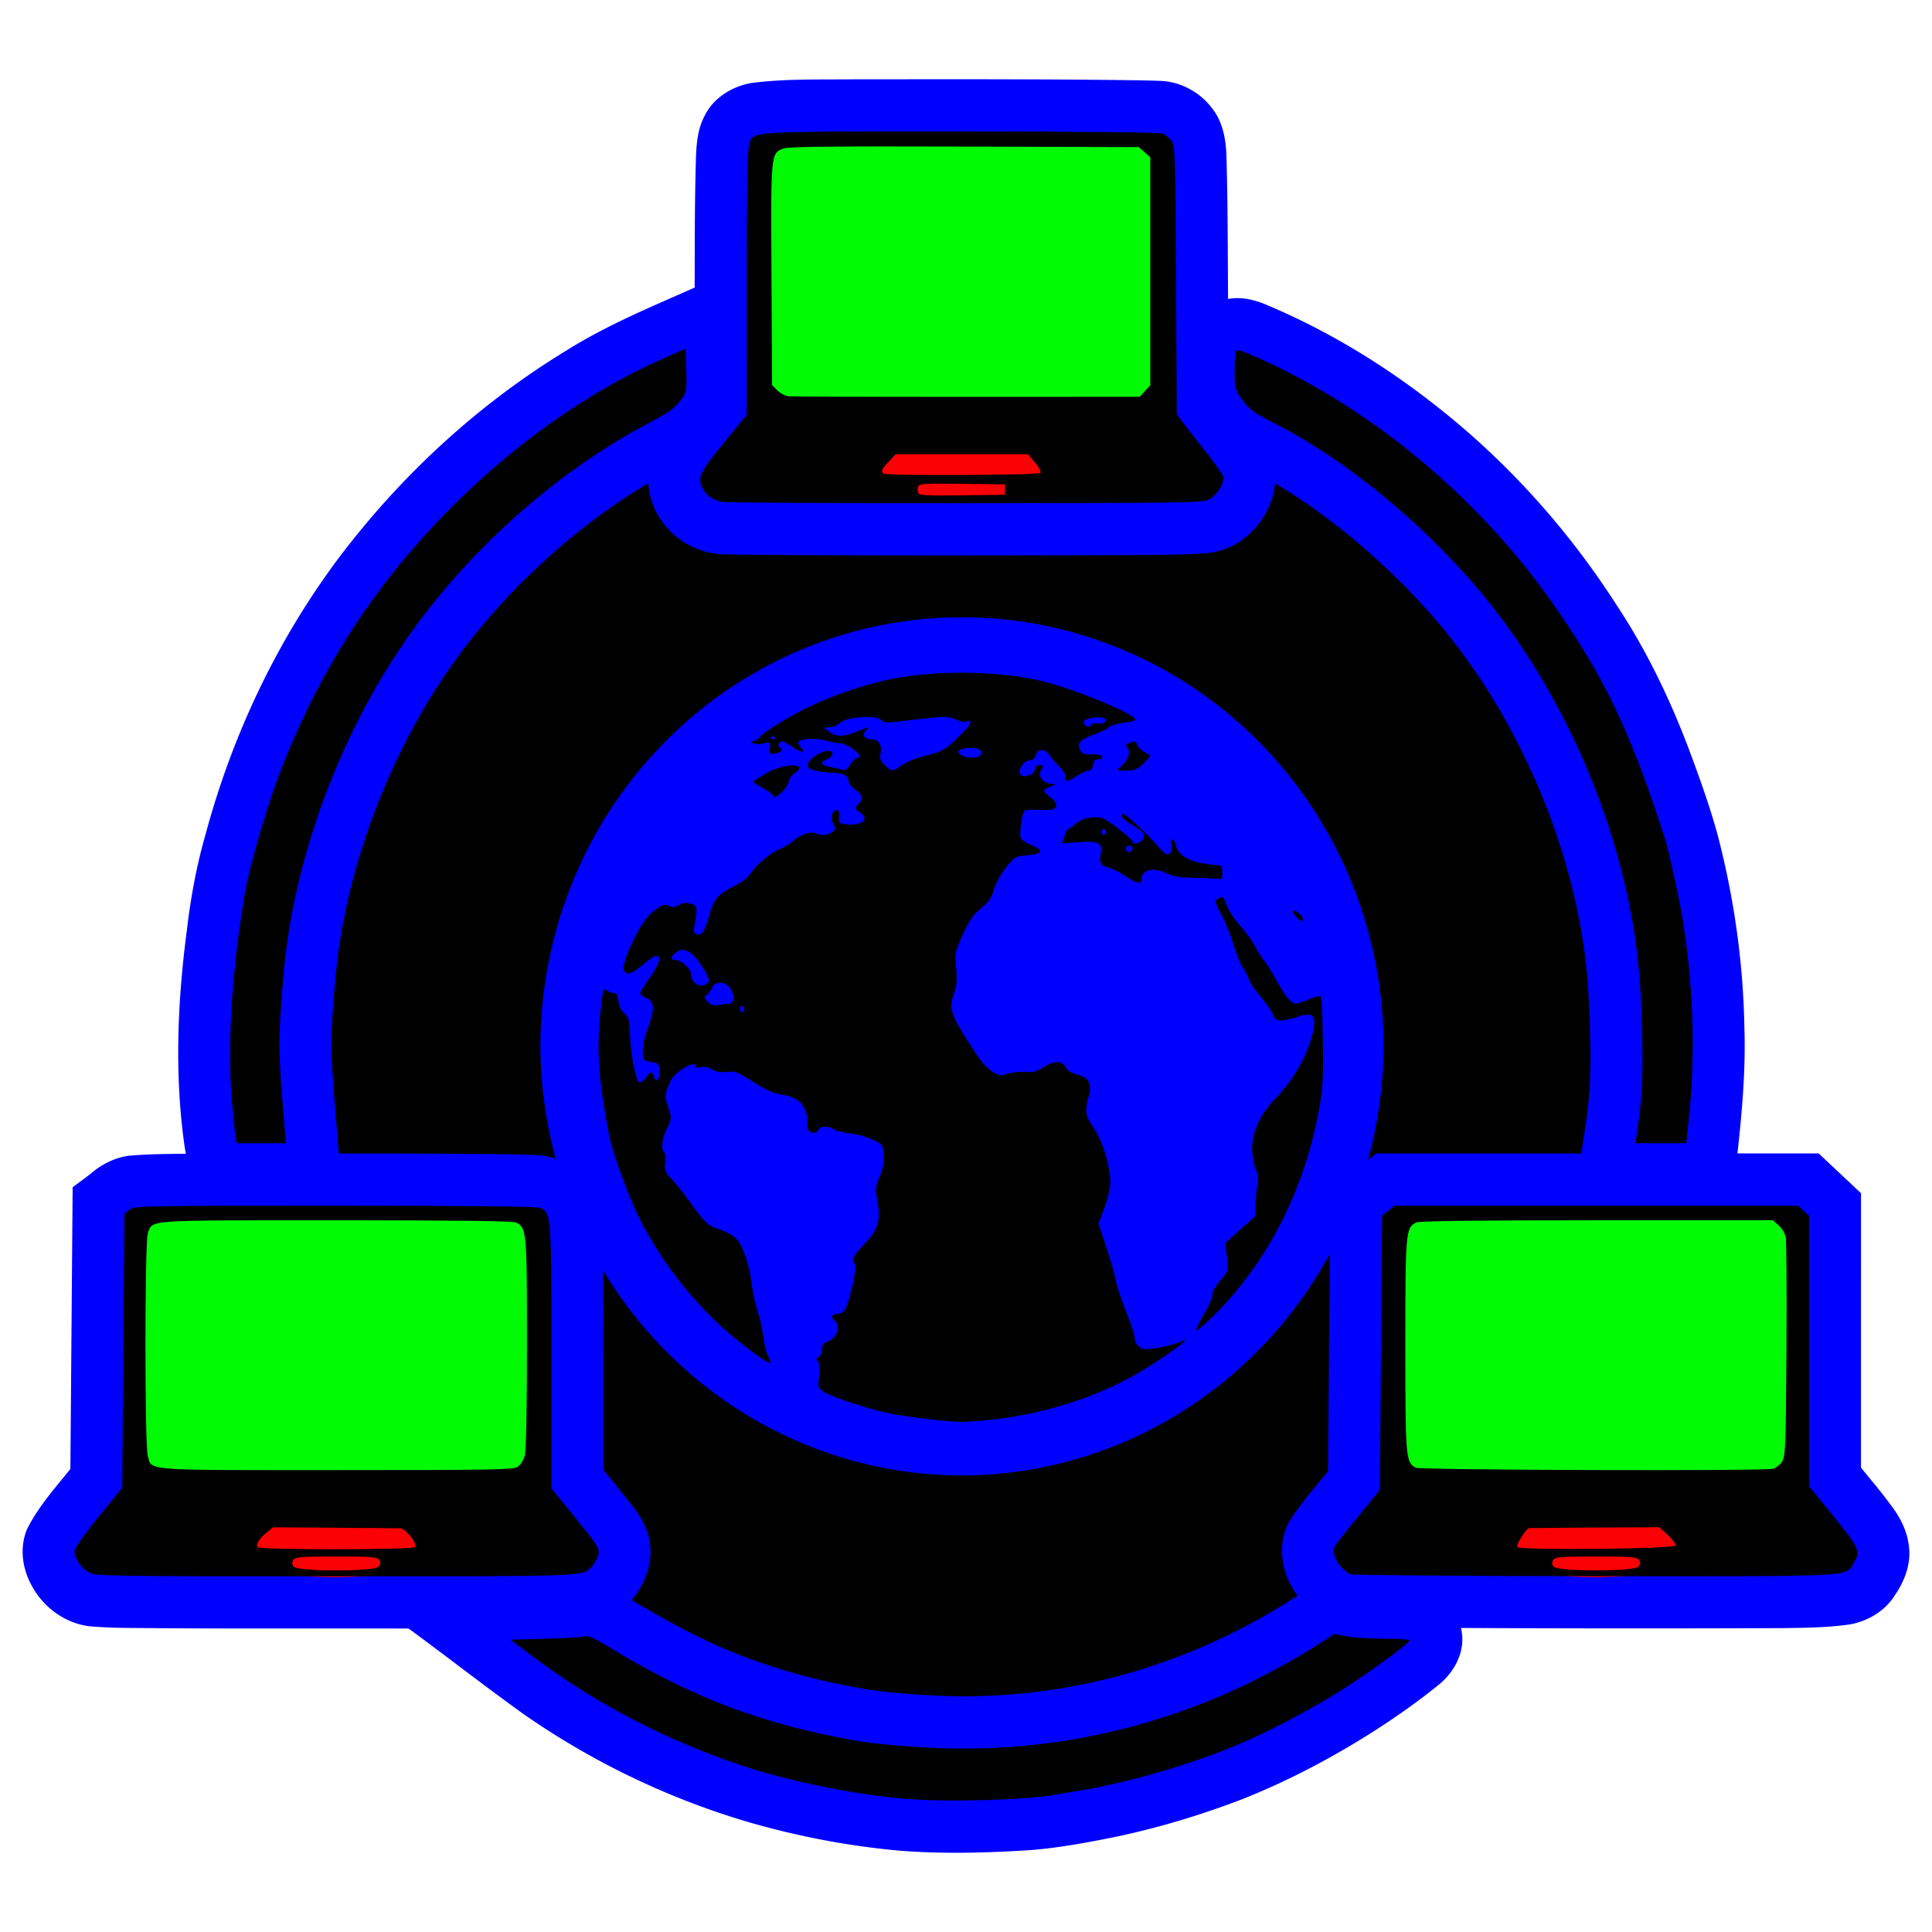 <?xml version="1.0" encoding="UTF-8" standalone="no"?>
<svg
   viewBox="0 0 512 512"
   height="512"
   width="512"
   id="svg869"
   version="1.1"
   sodipodi:docname="computer-networking.svg"
   inkscape:version="1.2.2 (b0a8486541, 2022-12-01)"
   xmlns:inkscape="http://www.inkscape.org/namespaces/inkscape"
   xmlns:sodipodi="http://sodipodi.sourceforge.net/DTD/sodipodi-0.dtd"
   xmlns="http://www.w3.org/2000/svg"
   xmlns:svg="http://www.w3.org/2000/svg"
   xmlns:rdf="http://www.w3.org/1999/02/22-rdf-syntax-ns#"
   xmlns:cc="http://creativecommons.org/ns#"
   xmlns:dc="http://purl.org/dc/elements/1.1/">
  <sodipodi:namedview
     id="namedview6"
     pagecolor="#505050"
     bordercolor="#ffffff"
     borderopacity="1"
     inkscape:showpageshadow="0"
     inkscape:pageopacity="0"
     inkscape:pagecheckerboard="1"
     inkscape:deskcolor="#505050"
     showgrid="false"
     inkscape:zoom="0.78333333"
     inkscape:cx="237.44681"
     inkscape:cy="251.48936"
     inkscape:window-width="1366"
     inkscape:window-height="705"
     inkscape:window-x="0"
     inkscape:window-y="0"
     inkscape:window-maximized="1"
     inkscape:current-layer="svg869" />
  <defs
     id="defs873" />
  <path
     id="path664"
     style="fill:#000000;fill-rule:evenodd;stroke-width:4.453;stroke-linecap:round;stroke-linejoin:bevel"
     d="m 350.078,329.938 c -1.054,0.425 -2.235,0.617 -3.059,1.464 -1.402,1.906 -2.636,3.966 -3.996,5.916 -2.237,3.343 -4.66,6.588 -7.269,9.577 -5.221,6.046 -10.912,11.707 -17.153,16.687 -2.992,2.36 -6.294,4.552 -9.489,6.446 -9.215,5.387 -19.038,9.911 -29.463,12.321 -14.167,3.32 -28.987,3.65 -43.328,1.282 -9.307,-1.556 -18.399,-4.444 -26.848,-8.678 -16.108,-7.932 -30.23,-19.909 -40.66,-34.587 -1.389,-1.861 -2.726,-3.777 -4.157,-5.596 -0.888,-0.788 -2.065,-1.039 -3.182,-1.336 -1.391,-0.179 -2.666,0.587 -3.979,0.937 -1.214,0.301 -1.996,1.309 -2.657,2.303 -1.095,1.309 -0.663,3.093 -0.748,4.657 0.01,15.895 -0.03,31.792 0.03,47.686 0.245,2.733 2.333,4.696 3.898,6.756 2.581,3.316 5.327,6.54 7.441,10.189 1.324,2.323 1.209,5.134 0.84,7.695 -0.367,2.627 -1.867,4.853 -2.977,7.199 -0.797,1.495 -0.766,3.336 -0.143,4.887 0.384,1.628 1.341,3.155 2.867,3.914 8.636,4.794 17.323,9.568 26.511,13.225 17.295,7.071 35.792,11.244 54.464,11.922 21.636,0.969 43.499,-2.168 63.856,-9.667 8.659,-3.148 17,-7.109 25.139,-11.424 3.246,-1.697 6.613,-3.286 9.435,-5.663 2.324,-2.136 3.472,-5.644 2.346,-8.68 -0.696,-2.227 -2.05,-4.244 -2.263,-6.614 -0.414,-2.546 -0.187,-5.368 1.446,-7.465 2.887,-4.568 6.515,-8.591 9.717,-12.925 1.406,-2.327 0.943,-5.131 1.011,-7.713 0,-16.619 0,-33.239 0,-49.858 -0.189,-0.826 -0.589,-1.536 -1.12,-2.185 -0.616,-1.026 -1.635,-1.724 -2.803,-1.947 -1.178,-0.295 -2.311,-0.923 -3.555,-0.727 l -0.098,0.002 z" />
  <path
     id="path662"
     style="fill:#000000;fill-rule:evenodd;stroke-width:4.453;stroke-linecap:round;stroke-linejoin:bevel"
     d="m 170.101,123.67 c -2.907,0.425 -5.211,2.429 -7.611,3.964 -6.371,4.367 -12.649,8.913 -18.424,14.061 -7.317,6.602 -14.096,13.786 -20.61,21.182 -4.6,5.296 -8.728,10.991 -12.454,16.939 -15.863,25.019 -25.609,53.955 -27.985,83.538 -0.769,9.625 -0.639,19.311 0.233,28.924 0.215,2.906 0.452,5.958 0.595,8.779 0.142,1.578 -0.005,3.166 0.164,4.74 0.245,1.965 1.88,3.297 3.23,4.555 1.186,0.835 2.672,1.184 4.109,1.046 18.427,0.187 36.856,0.251 55.279,0.675 3.564,-0.158 6.234,-3.91 5.695,-7.362 -0.527,-2.378 -1.202,-4.732 -1.579,-7.145 -0.445,-2.561 -0.709,-5.035 -0.964,-7.646 -0.339,-3.617 -0.539,-7.259 -0.605,-10.829 -0.07,-3.54 -0.013,-7.057 0.156,-10.543 0.274,-6.49 1.415,-12.918 3.167,-19.164 0.641,-2.332 1.257,-4.507 2.001,-6.818 2.151,-6.784 4.869,-13.408 8.476,-19.548 5.865,-10.175 13.396,-19.372 22.166,-27.151 0.802,-0.699 1.799,-1.565 2.695,-2.306 1.61,-1.329 3.106,-2.504 4.781,-3.743 1.905,-1.411 3.859,-2.753 5.849,-4.039 0.445,-0.272 1.173,-0.743 1.641,-1.029 1.243,-0.766 2.441,-1.471 3.755,-2.212 1.95,-1.099 3.951,-2.14 5.896,-3.078 9.975,-4.796 20.706,-8.071 31.691,-9.414 3.768,-0.442 7.564,-0.657 11.302,-0.684 4.389,-0.045 8.968,0.194 13.198,0.613 1.48,0.147 2.884,0.327 4.409,0.529 9.078,1.21 17.995,3.657 26.381,7.366 18.956,8.16 35.397,22.102 46.578,39.527 5.126,7.907 9.192,16.492 12.215,25.424 0.189,0.593 0.488,1.49 0.719,2.201 1.819,5.996 3.527,12.092 4.004,18.368 0.233,4.073 0.232,8.079 0.269,12.194 3.9e-4,3.36 -0.033,6.722 -0.151,10.02 -0.234,5.851 -0.526,11.823 -2.512,17.385 -0.939,3.501 1.855,7.292 5.38,7.683 4.503,0.737 9.084,0.498 13.626,0.573 14.013,0.016 28.025,-0.189 42.038,-0.284 1.471,-0.198 2.766,-1.023 3.805,-2.055 1.261,-1.046 2.089,-2.581 2.156,-4.234 1.059,-7.284 1.954,-14.613 2.007,-21.985 0.262,-13.891 -0.861,-27.823 -3.52,-41.461 -3.57,-17.75 -9.917,-34.919 -18.583,-50.786 -11.686,-21.344 -27.752,-40.277 -47.025,-55.059 -4.868,-3.777 -9.81,-7.52 -15.239,-10.453 -2.32,-1.16 -5.344,-1.393 -7.481,0.29 -2.129,1.553 -2.976,4.184 -3.667,6.614 -1.049,2.189 -2.878,3.859 -4.516,5.599 -1.449,1.5 -3.21,2.84 -5.332,3.113 -2.939,0.49 -5.934,0.346 -8.9,0.505 -14.716,0.334 -29.437,0.247 -44.156,0.255 -26.884,-0.043 -53.769,-0.187 -80.653,-0.274 -2.509,-1.44 -5.07,-2.917 -6.979,-5.148 -1.503,-1.683 -2.838,-3.606 -3.328,-5.851 -0.577,-2.653 -2.258,-5.291 -4.947,-6.133 -0.789,-0.243 -1.625,-0.299 -2.444,-0.23 z" />
  <path
     id="path879-3"
     style="fill:#0000ff;stroke-width:0.569"
     d="m 263.886,21.009 c -12.365,-0.021 -24.73,0.003 -37.094,0.006 -0.803,0.007 -1.606,0.014 -2.409,0.021 -8.416,0.056 -16.874,-0.13 -25.237,0.955 -5.103,0.886 -10.062,3.902 -12.397,8.674 -2.317,4.357 -2.272,9.432 -2.394,14.239 -0.275,10.433 -0.226,20.87 -0.261,31.306 -11.671,5.175 -23.545,10.066 -34.376,16.919 -23.526,14.374 -44.091,33.507 -60.61,55.621 -15.904,21.487 -27.52,46.092 -34.512,71.918 -2.42,8.371 -4.034,16.964 -5.047,25.618 -2.521,19.046 -3.352,38.461 -0.632,57.534 0.101,0.646 0.223,1.289 0.346,1.93 -5.1,0.076 -10.214,0.077 -15.294,0.555 -3.75,0.552 -7.227,2.369 -10.07,4.854 -1.55,1.169 -3.08,2.307 -4.646,3.47 -0.2,24.892 -0.401,49.783 -0.601,74.675 -4.059,5.025 -8.454,9.951 -11.411,15.775 -2.124,4.859 -1.378,10.611 1.184,15.153 3.261,6.144 9.74,10.598 16.73,10.857 5.626,0.432 11.273,0.308 16.91,0.404 21.024,0.139 42.051,0.047 63.075,0.079 1.067,0.039 2.183,-0.078 3.218,0.058 10.24,7.504 20.243,15.354 30.585,22.752 18.012,12.522 38.016,22.157 59.023,28.379 13.222,3.865 26.816,6.463 40.532,7.692 11.581,0.908 23.221,0.576 34.8,-0.17 7.694,-0.64 15.3,-2.063 22.859,-3.606 11.296,-2.425 22.4,-5.76 33.18,-9.928 12.367,-4.911 24.177,-11.185 35.382,-18.368 5.879,-3.808 11.622,-7.847 17.037,-12.301 3.324,-2.91 5.779,-7.099 5.774,-11.622 0.003,-1.021 -0.122,-2.041 -0.365,-3.032 28.534,0.148 57.07,0.16 85.604,0.039 5.84,-0.084 11.708,-0.142 17.498,-0.982 4.834,-0.889 9.46,-3.636 12.02,-7.936 2.562,-3.734 4.228,-8.326 3.572,-12.907 -0.47,-4.236 -2.599,-8.076 -5.211,-11.356 -2.353,-3.222 -4.971,-6.235 -7.465,-9.346 l 0.006,-72.722 c -3.742,-3.513 -7.484,-7.026 -11.225,-10.54 h -21.525 c 1.227,-11.067 2.21,-22.199 1.841,-33.346 -0.302,-17.331 -2.772,-34.613 -7.167,-51.368 -2.142,-7.748 -4.894,-15.307 -7.697,-22.831 -4.987,-13.087 -11.084,-25.793 -18.807,-37.481 -12.696,-19.857 -28.595,-37.661 -47.024,-52.298 -14.147,-11.275 -29.725,-20.815 -46.419,-27.764 -3.057,-1.227 -6.431,-1.996 -9.715,-1.349 -0.096,-12.86 -0.055,-25.726 -0.459,-38.581 -0.192,-4.255 -1.129,-8.679 -3.854,-12.061 -3.303,-4.357 -8.632,-7.128 -14.095,-7.174 -1.928,-0.08 -4.055,-0.124 -6.06,-0.151 -12.364,-0.174 -24.729,-0.24 -37.094,-0.261 z m -92.071,107.036 0.002,0.05 c 0.321,6.58 4.38,12.681 10.007,15.937 3.346,1.993 7.245,2.961 11.127,2.902 12.022,0.159 24.045,0.197 36.068,0.238 23.283,0.046 46.567,0.011 69.85,-0.066 6.778,-0.055 13.564,-0.022 20.33,-0.446 3.908,-0.34 7.795,-1.67 10.821,-4.235 4.342,-3.498 7.336,-8.731 7.897,-14.322 13.64,8.115 25.918,18.414 36.891,29.882 8.473,8.893 15.909,18.775 22.148,29.372 1.098,1.862 2.252,3.903 3.314,5.868 6.605,12.272 11.916,25.446 15.567,38.977 0.427,1.564 0.773,2.984 1.168,4.585 0.292,1.291 0.587,2.491 0.84,3.721 0.514,2.352 0.946,4.719 1.355,7.091 0.093,0.622 0.244,1.564 0.359,2.309 0.257,1.689 0.509,3.654 0.717,5.468 0.82,7.29 1.033,14.632 1.172,21.927 0.047,3.367 0.008,6.735 -0.135,10.1 -0.047,0.98 -0.138,2.219 -0.223,3.298 -0.433,5.021 -1.305,9.988 -2.017,14.973 h -54.364 c -0.723,0.584 -1.446,1.169 -2.169,1.753 a 111.724,113.72 0 0 0 4.116,-30.125 111.724,113.72 0 0 0 -111.723,-113.72 111.724,113.72 0 0 0 -111.725,113.72 111.724,113.72 0 0 0 4.025,29.697 c -1.875,-0.577 -3.824,-0.89 -5.783,-0.906 -6.77,-0.269 -13.548,-0.253 -20.323,-0.328 -10.441,-0.079 -20.882,-0.062 -31.323,-0.077 -0.683,-8.541 -1.512,-17.031 -1.918,-25.596 -0.254,-6.118 0.29,-12.213 0.765,-18.294 0.438,-5.308 1.087,-10.656 2.014,-15.837 2.112,-11.718 5.541,-23.249 9.982,-34.342 6.44,-15.945 15.033,-31.072 25.943,-44.36 9.759,-11.915 21.08,-22.534 33.546,-31.538 3.783,-2.722 7.679,-5.288 11.68,-7.675 z M 352.405,332.289 c -0.155,19.188 -0.31,38.376 -0.465,57.563 -3.57,4.423 -7.358,8.708 -10.397,13.531 -2.937,5.593 -2.121,12.646 1.212,17.877 0.334,0.556 0.707,1.087 1.086,1.613 -4.318,2.817 -8.828,5.48 -13.317,7.862 -8.618,4.577 -17.653,8.351 -26.938,11.327 -0.792,0.241 -1.673,0.531 -2.486,0.769 -9.422,2.838 -19.294,4.813 -29.151,5.839 -1.852,0.192 -3.815,0.363 -5.683,0.491 -5.123,0.347 -10.158,0.447 -15.313,0.303 -1.615,-0.051 -3.444,-0.126 -5.14,-0.228 -6.701,-0.402 -13.508,-0.933 -20.046,-2.238 -9.78,-1.84 -19.43,-4.451 -28.727,-8.028 -2.001,-0.774 -4.231,-1.678 -6.243,-2.562 -3.307,-1.441 -6.6,-3.026 -9.701,-4.653 -4.641,-2.434 -9.181,-5.056 -13.692,-7.725 3.499,-4.175 5.655,-9.793 4.78,-15.288 -0.48,-3.657 -2.463,-6.867 -4.652,-9.74 -2.516,-3.19 -5.079,-6.343 -7.636,-9.501 -0.027,-17.646 0.054,-35.292 -0.142,-52.937 a 111.724,113.72 0 0 0 95.178,54.456 111.724,113.72 0 0 0 97.472,-58.732 z" />
  <path
     id="path920"
     style="fill:#00ff00;fill-opacity:0.984;fill-rule:evenodd;stroke:none;stroke-width:4.513;stroke-linecap:round;stroke-linejoin:bevel;stroke-opacity:0.984"
     d="m 76.164,320.086 c -10.144,0.077 -20.296,-0.049 -30.43,0.45 -2.578,0.196 -5.463,0.198 -7.55,1.947 -2.069,1.763 -2.508,4.622 -2.65,7.186 -0.438,5.743 -0.366,11.508 -0.481,17.263 -0.124,11.483 -0.269,22.977 0.262,34.452 0.224,2.66 0.545,5.431 1.869,7.797 1.434,2.284 4.235,3.306 6.843,3.204 11.509,0.432 23.029,0.435 34.544,0.531 19.228,0.094 38.457,0.092 57.685,0.142 1.082,-0.237 1.937,-0.691 2.835,-1.325 0.891,-0.741 1.377,-1.833 2.002,-2.787 1.13,-1.93 1.033,-4.239 1.317,-6.387 0.537,-7.126 0.541,-14.279 0.598,-21.422 0.009,-10.221 -0.141,-20.451 -0.822,-30.652 -0.199,-2.292 -0.358,-4.633 -1.094,-6.826 -0.791,-1.866 -2.828,-2.951 -4.811,-2.868 -6.711,-0.476 -13.444,-0.438 -20.168,-0.568 -13.316,-0.161 -26.633,-0.142 -39.949,-0.139 z" />
  <path
     id="path1064"
     style="fill:#ff0000;fill-opacity:0.984;fill-rule:evenodd;stroke:none;stroke-width:1.596;stroke-linecap:round;stroke-linejoin:bevel;stroke-opacity:0.984"
     d="m 70.746,403.57 c -1.369,1.454 -3.045,2.681 -4.069,4.422 -0.814,1.363 -0.013,3.258 1.507,3.676 2.245,0.629 4.618,0.495 6.928,0.589 10.522,0.115 21.048,0.069 31.567,-0.19 1.147,-0.098 2.361,0.045 3.46,-0.319 0.806,-0.384 1.462,-1.081 1.536,-2.007 0.195,-2.019 -1.347,-3.631 -2.626,-4.992 -1.712,-1.651 -4.272,-1.532 -6.479,-1.669 -8.32,-0.157 -16.642,-0.047 -24.963,-0.08 -1.849,0.025 -3.718,-0.051 -5.554,0.038 -0.435,0.178 -0.871,0.355 -1.306,0.533 z" />
  <path
     id="path1135"
     style="fill:#ff0000;fill-opacity:0.984;fill-rule:evenodd;stroke:none;stroke-width:1.596;stroke-linecap:round;stroke-linejoin:bevel;stroke-opacity:0.984"
     d="m 84.049,410.705 c -2.229,0.108 -4.577,-0.093 -6.68,0.785 -1.915,0.848 -2.415,3.867 -0.615,5.096 1.643,1.096 3.731,0.971 5.618,1.17 5.301,0.356 10.627,0.262 15.916,-0.225 1.559,-0.14 3.499,-0.555 4.069,-2.234 0.581,-1.555 -0.231,-3.536 -1.898,-3.978 -2.315,-0.635 -4.755,-0.445 -7.13,-0.559 -3.093,-0.04 -6.186,-0.079 -9.279,-0.055 z" />
  <path
     id="path1060"
     style="fill:#00ff00;fill-opacity:0.984;fill-rule:evenodd;stroke:none;stroke-width:4.513;stroke-linecap:round;stroke-linejoin:bevel;stroke-opacity:0.984"
     d="m 469.588,320.041 c -8.186,0.059 -16.378,0.008 -24.566,0.025 -18.462,0.025 -36.924,-0.057 -55.386,0.107 -4.446,0.108 -8.908,0.084 -13.334,0.564 -2.157,0.264 -4.512,1.145 -5.502,3.236 -1.142,2.379 -1.035,5.1 -1.238,7.672 -0.327,7.34 -0.25,14.69 -0.293,22.036 0.007,9.093 -0.065,18.188 0.177,27.278 0.115,2.619 0.124,5.364 1.232,7.791 1.124,2.213 3.573,3.457 5.993,3.555 5.121,0.601 10.289,0.524 15.436,0.628 18.899,0.191 37.799,0.13 56.698,0.075 6.615,-0.051 13.242,-0.012 19.842,-0.522 2.368,-0.167 5.067,-0.914 6.273,-3.158 1.188,-2.223 1.112,-4.834 1.344,-7.279 0.43,-7.38 0.423,-14.777 0.533,-22.166 0.068,-9.273 0.267,-18.552 -0.037,-27.823 -0.115,-3.043 -0.353,-6.316 -2.264,-8.834 -0.591,-0.925 -1.194,-1.909 -2.247,-2.358 -0.796,-0.496 -1.705,-0.884 -2.662,-0.828 z" />
  <path
     id="path1137"
     style="fill:#ff0000;fill-opacity:0.984;fill-rule:evenodd;stroke:none;stroke-width:1.596;stroke-linecap:round;stroke-linejoin:bevel;stroke-opacity:0.984"
     d="m 403.826,403.637 c -1.549,1.569 -2.927,3.459 -3.395,5.648 -0.249,1.335 0.817,2.678 2.182,2.707 4.631,0.398 9.289,0.307 13.933,0.34 8.199,-0.046 16.404,-0.101 24.592,-0.55 1.47,-0.141 3.302,-0.029 4.252,-1.393 0.629,-1.021 0.304,-2.322 -0.522,-3.129 -1.176,-1.253 -2.359,-2.531 -3.609,-3.695 -0.749,-0.34 -1.493,-0.705 -2.34,-0.565 -11.21,0 -22.421,0 -33.631,0 -0.488,0.212 -0.975,0.424 -1.463,0.637 z" />
  <path
     id="path1139"
     style="fill:#ff0000;fill-opacity:0.984;fill-rule:evenodd;stroke:none;stroke-width:1.596;stroke-linecap:round;stroke-linejoin:bevel;stroke-opacity:0.984"
     d="m 416.508,410.717 c -1.962,0.145 -4.176,-0.062 -5.841,1.179 -1.17,0.862 -1.71,2.654 -0.722,3.854 1.328,1.74 3.674,1.818 5.667,1.974 5.61,0.377 11.253,0.323 16.849,-0.228 1.502,-0.141 3.296,-0.692 3.771,-2.311 0.499,-1.561 -0.346,-3.44 -1.976,-3.884 -2.357,-0.628 -4.834,-0.444 -7.249,-0.553 -3.5,-0.045 -7,-0.105 -10.5,-0.033 z" />
  <path
     id="path1062"
     style="fill:#00ff00;fill-opacity:0.984;fill-rule:evenodd;stroke:none;stroke-width:4.513;stroke-linecap:round;stroke-linejoin:bevel;stroke-opacity:0.984"
     d="m 245.697,35.496 c -12.102,0.094 -24.213,0.054 -36.302,0.676 -2.014,0.148 -4.372,0.092 -5.882,1.662 -1.646,1.796 -1.512,4.401 -1.746,6.668 -0.53,8.26 -0.512,16.542 -0.643,24.815 -0.074,9.155 -0.229,18.312 -0.06,27.467 0.113,2.329 0.15,4.76 1.104,6.927 1.301,2.684 4.261,4.196 7.16,4.339 5.368,0.593 10.78,0.492 16.171,0.581 20.088,0.121 40.178,0.117 60.266,-0.043 5.453,-0.105 10.92,-0.116 16.355,-0.605 1.823,-0.186 3.805,-0.909 4.646,-2.672 1.01,-2.095 0.874,-4.498 1.081,-6.761 0.375,-7.764 0.305,-15.541 0.351,-23.311 -0.008,-9.882 0.077,-19.769 -0.31,-29.645 -0.144,-2.178 -0.247,-4.45 -1.168,-6.463 -0.923,-1.766 -2.919,-2.715 -4.863,-2.693 -6.751,-0.582 -13.533,-0.575 -20.303,-0.734 -11.951,-0.192 -23.903,-0.22 -35.855,-0.208 z" />
  <path
     id="path1141"
     style="fill:#ff0000;fill-opacity:0.984;fill-rule:evenodd;stroke:none;stroke-width:1.596;stroke-linecap:round;stroke-linejoin:bevel;stroke-opacity:0.984"
     d="m 235.648,119.355 c -1.214,1.554 -2.726,2.953 -3.496,4.799 -0.395,1.16 0.372,2.501 1.525,2.865 2.206,0.757 4.582,0.44 6.871,0.569 9.842,0.082 19.688,0.113 29.528,-0.105 1.933,-0.152 3.973,0.059 5.798,-0.703 1.419,-0.66 1.756,-2.589 0.881,-3.82 -0.846,-1.269 -1.829,-2.479 -2.826,-3.614 -0.765,-0.348 -1.488,-0.882 -2.372,-0.709 -11.458,0 -22.916,0 -34.373,0 -0.512,0.239 -1.023,0.478 -1.535,0.717 z" />
  <path
     id="path1143"
     style="fill:#ff0000;fill-opacity:0.984;fill-rule:evenodd;stroke:none;stroke-width:1.596;stroke-linecap:round;stroke-linejoin:bevel;stroke-opacity:0.984"
     d="m 250.047,126.312 c -2.047,0.078 -4.125,-0.064 -6.149,0.283 -2.075,0.458 -3.297,3.12 -2.09,4.928 0.761,1.318 2.392,1.541 3.775,1.505 6.086,0.118 12.179,0.158 18.263,-0.051 0.851,-0.104 1.785,-0.075 2.58,-0.303 0.559,-0.681 1.297,-1.292 1.743,-2.016 -0.05,-0.662 0.096,-1.401 -0.068,-2.018 -0.642,-0.618 -1.196,-1.421 -1.891,-1.928 -5.375,-0.461 -10.775,-0.4 -16.164,-0.399 z" />
  <path
     id="path879"
     d="m 240.365,476.738 c -13.252,-1.021 -30.617,-4.516 -43.395,-8.734 -20.257,-6.686 -39.334,-16.623 -55.884,-29.108 l -5.756,-4.342 9.659,-0.276 c 5.312,-0.152 9.959,-0.459 10.327,-0.684 0.38,-0.232 2.668,0.821 5.29,2.434 20.575,12.653 38.592,19.838 60.758,24.231 7.925,1.571 11.272,1.984 22.043,2.722 27.995,1.919 55.64,-2.875 81.412,-14.118 8.125,-3.545 17.402,-8.485 24.289,-12.933 l 4.503,-2.909 3.336,0.629 c 1.835,0.346 6.334,0.629 9.998,0.629 3.664,0 6.647,0.186 6.628,0.414 -0.063,0.769 -10.205,8.209 -17.601,12.912 -8.585,5.458 -20.084,11.495 -28.803,15.12 -12.088,5.026 -29.015,9.887 -41.147,11.815 -2.101,0.334 -5.143,0.843 -6.76,1.132 -7.701,1.374 -27.767,1.924 -38.899,1.067 z M 23.447,416.646 c -2.057,-1.177 -3.702,-3.675 -3.702,-5.621 0,-0.728 2.609,-4.441 6.319,-8.992 l 6.319,-7.752 0.294,-36.323 0.294,-36.323 1.388,-1.054 c 1.343,-1.021 3.088,-1.054 54.558,-1.054 36.964,0 53.532,0.182 54.357,0.596 2.808,1.411 2.851,1.994 2.851,39.331 v 34.997 l 4.556,5.592 c 8.238,10.113 8.359,10.303 7.764,12.248 -0.29,0.95 -0.998,2.216 -1.573,2.812 -2.635,2.733 0.127,2.626 -67.882,2.624 -62.102,0 -63.706,-0.029 -65.542,-1.079 z m 76.869,-1.448 c 0.561,-0.634 0.603,-1.126 0.155,-1.793 -0.54,-0.803 -1.975,-0.919 -11.364,-0.919 -9.39,0 -10.824,0.116 -11.364,0.919 -0.448,0.667 -0.406,1.159 0.155,1.793 1.152,1.303 21.266,1.303 22.419,0 z m 9.679,-5.227 c 0.648,-0.984 -2.527,-4.929 -3.997,-4.967 -0.723,-0.018 -8.577,-0.083 -17.454,-0.144 l -16.139,-0.111 -1.655,1.307 c -1.951,1.541 -3.001,3.201 -2.503,3.958 0.508,0.772 41.239,0.73 41.748,-0.043 z m 27.159,-21.225 c 0.706,-0.464 1.557,-1.767 1.891,-2.896 0.381,-1.287 0.609,-12.406 0.611,-29.793 0.004,-29.55 -0.098,-30.693 -2.847,-32.074 -0.821,-0.413 -15.501,-0.596 -47.683,-0.596 -51.279,0 -48.596,-0.184 -49.938,3.429 -0.849,2.286 -0.866,56.17 -0.018,59.035 1.178,3.981 -2.036,3.74 49.938,3.74 41.017,0 46.921,-0.104 48.047,-0.844 z m 220.878,28.454 c -3.013,-1.17 -5.438,-5.471 -4.24,-7.52 0.34,-0.581 3.152,-4.157 6.25,-7.945 l 5.632,-6.888 0.294,-36.33 0.294,-36.33 1.649,-1.331 1.649,-1.331 h 53.485 53.485 l 1.443,1.354 1.443,1.354 v 35.819 35.819 l 6.457,7.929 c 6.898,8.47 7.3,9.411 5.323,12.453 -2.403,3.699 1.969,3.479 -68.328,3.44 -35.013,-0.019 -64.189,-0.24 -64.836,-0.491 z m 76.163,-2.003 c 0.561,-0.634 0.603,-1.126 0.155,-1.793 -0.54,-0.803 -1.975,-0.919 -11.364,-0.919 -9.39,0 -10.824,0.116 -11.364,0.919 -0.448,0.667 -0.406,1.159 0.155,1.793 1.152,1.303 21.266,1.303 22.419,0 z m 9.81,-5.623 c 0.137,-0.387 -0.767,-1.637 -2.009,-2.777 l -2.258,-2.073 -17.047,0.096 c -9.376,0.052 -17.241,0.123 -17.479,0.156 -0.824,0.115 -3.498,4.413 -3.111,5.001 0.608,0.923 41.573,0.529 41.903,-0.403 z m 25.831,-20.326 c 0.712,-0.179 1.77,-0.983 2.351,-1.785 0.976,-1.349 1.07,-3.594 1.235,-29.596 0.098,-15.475 0.015,-28.971 -0.186,-29.99 -0.2,-1.019 -1.047,-2.447 -1.881,-3.172 l -1.517,-1.319 H 423.154 c -32.317,0 -47.049,0.183 -47.871,0.596 -2.753,1.383 -2.851,2.494 -2.851,32.506 0,29.802 0.104,31.041 2.737,32.477 1.157,0.631 92.2,0.904 94.666,0.284 z M 246.024,376.076 c -3.41,-0.388 -7.775,-1.008 -9.699,-1.378 -5.207,-1.001 -15.576,-4.332 -17.729,-5.696 -1.845,-1.168 -1.879,-1.265 -1.534,-4.36 0.229,-2.06 0.113,-3.436 -0.333,-3.94 -0.534,-0.604 -0.487,-0.846 0.211,-1.098 0.525,-0.189 0.897,-1.001 0.897,-1.958 0,-1.149 0.348,-1.739 1.172,-1.984 2.769,-0.825 4.003,-4.281 2.067,-5.789 -1.055,-0.822 -0.632,-1.66 0.838,-1.66 0.588,0 1.406,-0.381 1.817,-0.846 1.124,-1.271 3.393,-10.882 2.867,-12.145 -0.794,-1.906 -0.582,-2.393 2.377,-5.46 3.704,-3.839 4.469,-6.265 3.564,-11.303 -0.599,-3.333 -0.543,-3.982 0.574,-6.641 0.829,-1.974 1.18,-3.874 1.063,-5.752 -0.172,-2.773 -0.209,-2.82 -3.114,-4.131 -1.617,-0.729 -4.262,-1.448 -5.878,-1.599 -1.617,-0.15 -3.461,-0.611 -4.099,-1.025 -1.538,-0.997 -3.79,-0.956 -4.212,0.076 -0.548,1.34 -2.498,0.99 -2.902,-0.52 -0.198,-0.741 -0.198,-1.594 -4.1e-4,-1.895 0.198,-0.301 -0.074,-1.566 -0.605,-2.811 -1.074,-2.52 -2.706,-3.536 -6.673,-4.156 -1.712,-0.267 -4.195,-1.421 -7.162,-3.328 -4.101,-2.636 -4.772,-2.89 -6.919,-2.62 -1.684,0.212 -2.827,0.023 -3.915,-0.646 -0.948,-0.583 -2.08,-0.818 -2.951,-0.612 -0.801,0.189 -1.414,0.089 -1.414,-0.229 0,-1.004 -1.536,-0.597 -3.955,1.048 -1.709,1.162 -2.636,2.349 -3.333,4.267 -0.897,2.472 -0.896,2.863 0.023,5.605 0.962,2.869 0.954,3.013 -0.283,5.402 -1.291,2.494 -1.693,5.976 -0.754,6.521 0.284,0.165 0.393,1.359 0.242,2.653 -0.24,2.059 -0.039,2.595 1.602,4.284 1.032,1.062 3.208,3.793 4.836,6.069 4.061,5.678 4.905,6.456 8.076,7.445 1.518,0.473 3.467,1.554 4.332,2.401 1.734,1.698 3.524,7.086 4.154,12.498 0.212,1.821 0.889,4.84 1.504,6.71 0.615,1.87 1.302,4.973 1.526,6.896 0.224,1.923 0.788,4.202 1.254,5.065 0.466,0.863 0.737,1.671 0.603,1.797 -0.463,0.434 -8.38,-5.457 -12.964,-9.646 -8.821,-8.061 -16.59,-18.366 -21.925,-29.082 -2.782,-5.587 -7.017,-17.242 -7.844,-21.589 -2.759,-14.487 -3.319,-21.835 -2.407,-31.559 0.354,-3.773 0.765,-6.973 0.913,-7.113 0.148,-0.139 0.645,0.039 1.104,0.396 0.459,0.357 1.177,0.579 1.596,0.492 0.419,-0.087 0.854,0.339 0.967,0.946 0.54,2.91 0.849,3.632 1.973,4.615 1.003,0.877 1.242,1.853 1.384,5.67 0.206,5.52 1.539,12.161 2.501,12.462 0.38,0.119 1.136,-0.42 1.678,-1.197 1.213,-1.737 1.787,-1.784 2.233,-0.182 0.524,1.882 1.683,0.405 1.453,-1.851 -0.169,-1.664 -0.41,-1.893 -2.247,-2.139 -1.939,-0.26 -2.068,-0.408 -2.236,-2.58 -0.112,-1.439 0.399,-3.876 1.361,-6.49 1.869,-5.082 1.764,-6.931 -0.447,-7.921 -0.889,-0.398 -1.616,-0.961 -1.616,-1.252 0,-0.291 1.222,-2.254 2.717,-4.363 2.525,-3.564 3.024,-5.531 1.403,-5.531 -0.341,0 -1.738,0.952 -3.104,2.116 -2.936,2.5 -4.234,3.035 -5.07,2.09 -0.766,-0.866 -0.056,-3.434 2.325,-8.416 2.136,-4.468 3.586,-6.414 6.141,-8.244 1.657,-1.186 2.182,-1.314 3.231,-0.787 0.985,0.495 1.544,0.45 2.613,-0.207 0.942,-0.579 1.879,-0.704 3.047,-0.406 1.843,0.471 1.983,1.131 1.153,5.438 -0.369,1.917 -0.277,2.407 0.51,2.69 1.353,0.487 2.259,-0.905 3.477,-5.344 1.137,-4.143 2.178,-5.291 6.94,-7.659 1.492,-0.742 3.125,-1.983 3.629,-2.758 1.706,-2.627 5.303,-5.702 7.96,-6.805 1.455,-0.604 3.055,-1.556 3.557,-2.116 1.306,-1.458 4.893,-2.735 5.939,-2.114 1.244,0.738 3.111,0.632 4.396,-0.25 0.993,-0.682 1.033,-0.933 0.344,-2.141 -0.893,-1.566 -0.399,-3.707 0.854,-3.707 0.591,0 0.8,0.537 0.695,1.793 -0.139,1.668 -0.01,1.805 1.843,1.972 4.422,0.396 6.384,-1.514 3.446,-3.356 -1.267,-0.794 -1.279,-0.875 -0.294,-1.904 1.468,-1.533 1.28,-2.537 -0.735,-3.935 -0.97,-0.673 -1.763,-1.704 -1.763,-2.291 0,-1.378 -1.696,-2.209 -4.517,-2.213 -1.234,-0.002 -3.198,-0.252 -4.365,-0.556 -1.769,-0.461 -2.08,-0.761 -1.868,-1.801 0.301,-1.479 4.363,-3.857 5.74,-3.361 1.218,0.439 0.861,1.417 -0.806,2.203 -1.836,0.867 -1.619,1.525 0.646,1.953 1.065,0.201 2.526,0.539 3.248,0.751 1.063,0.313 1.509,0.061 2.351,-1.328 0.572,-0.942 1.37,-1.715 1.774,-1.717 0.404,-0.002 0.735,-0.23 0.735,-0.506 0,-0.897 -3.581,-3.359 -4.895,-3.365 -0.703,-0.003 -2.468,-0.339 -3.923,-0.746 -2.759,-0.772 -6.814,-0.61 -7.411,0.296 -0.19,0.289 0.118,1.006 0.684,1.594 1.497,1.553 -0.01,1.352 -2.333,-0.311 -1.06,-0.759 -2.217,-1.379 -2.571,-1.379 -1.065,0 -1.511,1.191 -0.642,1.717 0.679,0.411 0.668,0.578 -0.072,1.033 -0.485,0.299 -1.373,0.547 -1.974,0.552 -0.855,0.006 -1.017,-0.274 -0.746,-1.289 0.439,-1.643 -0.006,-2.06 -1.602,-1.5 -0.694,0.243 -1.791,0.264 -2.438,0.046 -1.134,-0.382 -1.129,-0.41 0.147,-0.79 0.727,-0.217 1.323,-0.619 1.323,-0.892 0,-0.697 7.707,-5.492 12.638,-7.865 5.875,-2.826 12.913,-5.346 19.444,-6.961 12.097,-2.992 30.314,-3.017 42.664,-0.06 8.532,2.043 25.115,8.926 24.758,10.276 -0.071,0.271 -1.438,0.621 -3.037,0.779 -1.599,0.158 -3.392,0.696 -3.985,1.195 -0.593,0.5 -2.268,1.337 -3.723,1.86 -3.916,1.41 -4.85,2.389 -3.916,4.106 0.639,1.175 1.105,1.358 3.151,1.238 1.565,-0.092 2.504,0.113 2.699,0.59 0.193,0.472 -0.148,0.717 -0.964,0.693 -0.954,-0.029 -1.309,0.334 -1.449,1.479 -0.123,1.007 -0.53,1.517 -1.208,1.517 -0.562,0 -1.919,0.621 -3.014,1.379 -2.357,1.632 -3.526,1.772 -3.137,0.375 0.176,-0.631 -0.44,-1.708 -1.656,-2.896 -1.065,-1.041 -2.214,-2.389 -2.554,-2.996 -0.967,-1.726 -3.113,-1.748 -3.571,-0.036 -0.224,0.839 -0.794,1.415 -1.399,1.415 -2.193,0 -3.985,3.53 -2.131,4.198 1.111,0.4 3.279,-0.725 3.279,-1.702 0,-0.972 0.978,-1.572 1.792,-1.1 0.42,0.244 0.392,0.611 -0.086,1.152 -1.096,1.24 0.221,3.396 2.23,3.65 l 1.648,0.209 -1.617,0.644 c -2.044,0.815 -2.025,1.098 0.188,2.838 1.302,1.024 1.69,1.698 1.393,2.417 -0.345,0.837 -0.991,0.974 -4.009,0.847 -1.979,-0.083 -3.89,0.019 -4.248,0.227 -0.725,0.422 -1.512,6.132 -1.012,7.353 0.176,0.43 1.529,1.284 3.006,1.897 3.289,1.365 2.75,2.225 -1.642,2.622 -2.852,0.257 -3.14,0.433 -5.397,3.301 -1.311,1.666 -2.738,4.289 -3.171,5.829 -0.607,2.16 -1.378,3.274 -3.375,4.876 -1.987,1.594 -3.101,3.197 -4.795,6.898 -2.101,4.59 -2.188,5.017 -1.813,8.898 0.3,3.106 0.161,4.733 -0.581,6.831 -1.237,3.494 -0.885,5.1 2.241,10.228 4.213,6.91 5.944,9.182 7.965,10.453 1.758,1.105 2.148,1.155 4.115,0.521 1.195,-0.385 3.273,-0.594 4.618,-0.463 1.931,0.187 2.919,-0.065 4.692,-1.196 2.899,-1.849 5.095,-1.879 5.967,-0.081 0.439,0.904 1.451,1.552 3.06,1.959 3.166,0.8 4.02,2.434 3.051,5.837 -1.091,3.828 -0.856,5.27 1.363,8.363 2.247,3.132 4.392,10.186 4.399,14.467 0.004,1.353 -0.71,4.353 -1.583,6.666 l -1.587,4.205 2.112,6.299 c 1.162,3.464 2.277,7.362 2.479,8.661 0.201,1.299 1.42,4.995 2.708,8.212 1.288,3.218 2.341,6.42 2.341,7.115 0,1.604 1.47,3.005 3.128,2.98 2.399,-0.036 8.622,-1.496 9.621,-2.257 0.675,-0.514 0.854,-0.536 0.555,-0.069 -0.819,1.28 -9.446,7.088 -14.773,9.947 -11.02,5.914 -24.187,9.831 -37.45,11.142 -6.781,0.67 -7.729,0.655 -15.776,-0.261 z M 197.264,267.389 c 0,-0.455 -0.265,-0.828 -0.588,-0.828 -0.323,0 -0.588,0.372 -0.588,0.828 0,0.455 0.265,0.828 0.588,0.828 0.323,0 0.588,-0.372 0.588,-0.828 z m -4.041,-1.379 c 1.399,0 1.509,-2.52 0.187,-4.291 -1.262,-1.691 -4.142,-1.683 -4.715,0.013 -0.23,0.682 -0.84,1.528 -1.354,1.881 -0.844,0.579 -0.823,0.758 0.219,1.839 0.871,0.903 1.573,1.119 2.858,0.877 0.937,-0.176 2.199,-0.32 2.806,-0.32 z m -5.364,-6.106 c 0,-1.237 -3.006,-6 -4.468,-7.08 -1.891,-1.396 -3.021,-1.458 -4.449,-0.245 -1.407,1.195 -1.362,1.845 0.127,1.845 1.663,0 4.088,2.422 4.088,4.081 0,1.791 2.115,3.248 3.618,2.493 0.597,-0.3 1.085,-0.793 1.085,-1.096 z m 50.948,-56.993 c 0.914,-0.72 3.249,-1.745 5.188,-2.276 6.675,-1.83 6.303,-1.603 11.945,-7.306 1.59,-1.607 1.64,-2.963 0.075,-2.056 -0.34,0.197 -1.588,-0.074 -2.775,-0.603 -2.248,-1.001 -2.365,-0.996 -16.43,0.675 -1.812,0.215 -2.736,0.057 -3.422,-0.587 -1.565,-1.469 -9.653,-0.712 -11.096,1.039 -0.349,0.423 -1.388,0.847 -2.31,0.941 l -1.676,0.172 1.741,1.201 c 1.913,1.319 3.529,1.189 8.078,-0.651 2.315,-0.936 2.336,-0.935 1.331,0.112 -1.216,1.267 -0.421,2.372 1.705,2.372 1.692,0 2.64,1.64 2.184,3.78 -0.281,1.317 -0.04,1.959 1.154,3.08 1.856,1.742 2.222,1.751 4.309,0.106 z m 20.704,-2.505 c 0.466,-0.277 0.659,-0.883 0.447,-1.401 -0.499,-1.221 -5.97,-1.014 -5.97,0.226 0,1.247 3.978,2.094 5.523,1.175 z m -54.018,-4.704 c 0,-0.134 -0.265,-0.397 -0.588,-0.584 -0.323,-0.188 -0.588,-0.078 -0.588,0.243 0,0.321 0.265,0.584 0.588,0.584 0.323,0 0.588,-0.109 0.588,-0.243 z m 83.795,-3.667 c 0.217,-0.33 0.865,-0.484 1.439,-0.343 1.47,0.361 2.821,-0.491 2,-1.261 -0.825,-0.775 -5.528,-0.091 -5.528,0.804 0,1.334 1.388,1.866 2.089,0.801 z m 29.612,156.525 c 1.316,-2.237 2.392,-4.696 2.392,-5.465 0,-0.797 0.911,-2.421 2.12,-3.779 2.105,-2.365 2.117,-2.41 1.724,-6.154 l -0.396,-3.772 3.917,-3.517 3.917,-3.517 0.224,-4.251 c 0.123,-2.338 0.374,-4.695 0.557,-5.237 0.183,-0.542 -0.079,-1.912 -0.583,-3.044 -0.504,-1.132 -0.936,-3.57 -0.96,-5.42 -0.055,-4.178 2.293,-9.346 5.914,-13.017 4.649,-4.714 8.068,-10.4 9.786,-16.275 1.714,-5.864 0.834,-7.16 -3.807,-5.599 -4.059,1.365 -5.849,1.217 -6.315,-0.525 -0.211,-0.789 -1.679,-2.95 -3.263,-4.802 -1.584,-1.852 -3.042,-4 -3.24,-4.772 -0.198,-0.773 -0.853,-2.066 -1.455,-2.875 -0.602,-0.809 -1.756,-3.613 -2.565,-6.232 -0.809,-2.619 -2.279,-6.265 -3.267,-8.102 -0.988,-1.837 -1.713,-3.385 -1.611,-3.441 0.102,-0.055 0.62,-0.411 1.152,-0.791 0.845,-0.604 1.082,-0.373 1.881,1.829 0.503,1.386 2.085,3.815 3.516,5.398 1.431,1.583 3.193,3.996 3.917,5.361 0.724,1.365 1.932,3.255 2.685,4.198 0.753,0.944 2.215,3.302 3.247,5.241 2.025,3.802 3.852,6.008 4.975,6.008 0.387,0 1.95,-0.517 3.473,-1.149 1.523,-0.632 2.945,-0.984 3.161,-0.783 0.216,0.202 0.477,5.538 0.581,11.858 0.16,9.741 3.5e-4,12.516 -1.049,18.224 -3.957,21.518 -13.828,40.712 -28.154,54.743 -2.091,2.048 -4.042,3.724 -4.335,3.724 -0.293,0 0.544,-1.83 1.86,-4.068 z M 62.436,301.457 c -0.172,-0.834 -0.636,-5.51 -1.032,-10.391 -1.208,-14.915 0.126,-35.182 3.629,-55.124 0.91,-5.182 4.232,-17.09 7.144,-25.606 4.662,-13.638 11.167,-27.357 19.033,-40.146 19.817,-32.216 51.815,-60.706 84.305,-75.06 l 6.172,-2.727 0.167,5.715 c 0.163,5.568 0.121,5.777 -1.602,8.128 -1.359,1.854 -3.158,3.142 -7.764,5.556 -22.26,11.67 -43.428,29.608 -59.639,50.54 -20.917,27.007 -35.077,63.256 -37.802,96.771 -1.411,17.354 -1.401,18.567 0.31,39.033 l 0.404,4.827 h -6.506 -6.506 z m 371.357,-1.103 c 1.389,-9.394 1.651,-14.794 1.346,-27.723 -0.396,-16.742 -1.946,-28.459 -5.656,-42.757 -6.351,-24.472 -18.152,-48.688 -33.179,-68.081 -15.509,-20.016 -37.916,-39.034 -58.258,-49.446 -5.986,-3.064 -7.039,-3.843 -9.056,-6.701 -1.663,-2.357 -1.818,-2.963 -1.818,-7.126 0,-2.502 0.152,-4.92 0.337,-5.373 0.272,-0.665 1.559,-0.27 6.668,2.042 29.597,13.397 57.358,36.544 76.84,64.067 13.974,19.742 20.973,34.336 30.167,62.894 0.903,2.804 3.434,14.065 4.402,19.585 3.13,17.846 3.829,37.265 1.969,54.756 l -0.689,6.482 h -6.729 -6.729 z m -90.128,-57.204 c -0.776,-0.775 -1.227,-1.583 -1.001,-1.795 0.562,-0.528 2.923,1.765 2.64,2.563 -0.136,0.383 -0.797,0.074 -1.639,-0.768 z m -45.5,-11.036 c -1.565,-1.044 -3.592,-2.052 -4.505,-2.241 -1.944,-0.401 -2.446,-1.319 -1.963,-3.59 0.609,-2.86 -0.524,-3.472 -5.739,-3.097 l -4.521,0.325 0.628,-1.922 c 0.346,-1.057 0.81,-1.922 1.032,-1.922 0.222,0 1.137,-0.639 2.035,-1.419 1.132,-0.985 2.455,-1.482 4.322,-1.625 2.519,-0.193 2.947,-0.012 6.684,2.822 2.196,1.665 3.993,3.265 3.993,3.556 0,1.103 2.192,0.468 2.815,-0.816 0.609,-1.254 0.437,-1.478 -2.551,-3.34 -3.002,-1.87 -4,-3.04 -2.594,-3.04 0.684,0 6.27,5.235 9.325,8.738 1.597,1.832 2.164,2.164 2.818,1.654 0.536,-0.418 0.692,-1.18 0.452,-2.205 -0.212,-0.906 -0.119,-1.567 0.221,-1.567 0.323,0 0.755,0.714 0.959,1.586 0.702,3 4.146,4.727 10.303,5.164 1.93,0.137 2.057,0.266 2.057,2.077 0,1.453 -0.218,1.873 -0.882,1.697 -0.485,-0.129 -3.262,-0.265 -6.172,-0.304 -3.854,-0.051 -5.833,-0.34 -7.289,-1.064 -3.804,-1.893 -7.079,-1.218 -7.104,1.464 -0.013,1.431 -1.153,1.185 -4.327,-0.933 z m 1.967,-7.205 c 0,-0.455 -0.397,-0.828 -0.882,-0.828 -0.485,0 -0.882,0.372 -0.882,0.828 0,0.455 0.397,0.828 0.882,0.828 0.485,0 0.882,-0.372 0.882,-0.828 z m -6.966,-4.414 c 0,-0.288 -0.284,-0.613 -0.632,-0.722 -0.348,-0.109 -0.632,0.216 -0.632,0.722 0,0.506 0.284,0.831 0.632,0.722 0.348,-0.109 0.632,-0.434 0.632,-0.722 z m -88.26,-9.632 c 0,-0.291 -1.19,-1.183 -2.645,-1.983 -1.455,-0.8 -2.645,-1.559 -2.645,-1.685 0,-0.127 1.451,-1.101 3.224,-2.166 4.669,-2.803 11.878,-2.957 7.796,-0.166 -0.888,0.607 -1.615,1.599 -1.615,2.204 0,0.605 -0.773,1.826 -1.718,2.712 -1.804,1.693 -2.396,1.961 -2.396,1.084 z m 92.027,-7.621 c 1.845,-1.454 2.814,-3.921 1.932,-4.919 -0.567,-0.642 -0.541,-0.911 0.13,-1.309 1.268,-0.753 2.313,-0.619 2.313,0.297 0,0.448 0.727,1.242 1.617,1.764 0.889,0.522 1.731,1.028 1.87,1.124 0.14,0.096 -0.64,1.04 -1.732,2.098 -1.702,1.648 -2.368,1.921 -4.662,1.91 -2.611,-0.012 -2.647,-0.036 -1.467,-0.965 z m -105.609,-70.221 c -2.557,-0.642 -4.011,-1.607 -4.927,-3.27 -1.716,-3.115 -1.246,-4.203 5.284,-12.225 l 6.172,-7.582 0.004,-34.652 c 0.004,-22.309 0.221,-35.389 0.615,-36.72 1.163,-3.933 -1.966,-3.725 56.038,-3.725 31.632,0 52.591,0.207 53.489,0.527 0.812,0.29 1.931,1.177 2.485,1.97 0.921,1.319 1.022,4.48 1.168,36.575 0.088,19.322 0.178,35.39 0.199,35.706 0.021,0.316 2.815,4.012 6.21,8.213 3.395,4.201 6.172,8.125 6.172,8.72 0,1.913 -1.729,4.578 -3.683,5.678 -1.849,1.041 -3.633,1.072 -64.826,1.112 -34.609,0.023 -63.589,-0.125 -64.4,-0.329 z m 75.009,-3.281 v -1.379 l -11.329,-0.15 c -9.699,-0.128 -11.378,-0.029 -11.672,0.69 -0.189,0.462 -0.189,1.217 0,1.679 0.294,0.719 1.973,0.818 11.672,0.69 l 11.329,-0.15 z m 9.411,-4.423 c 0.203,-0.309 -0.465,-1.55 -1.484,-2.758 l -1.854,-2.197 h -17.524 -17.524 l -1.824,1.95 c -1.868,1.997 -2.118,2.555 -1.432,3.199 0.664,0.623 41.229,0.435 41.643,-0.194 z m 27.687,-21.692 1.403,-1.531 V 71.877 41.661 l -1.517,-1.337 -1.517,-1.337 -46.243,-0.148 c -34.035,-0.109 -46.677,0.021 -47.887,0.491 -3.428,1.333 -3.398,1.018 -3.221,33.266 l 0.162,29.472 1.395,1.393 c 0.767,0.766 2.09,1.471 2.939,1.566 0.849,0.095 22.14,0.163 47.313,0.151 l 45.769,-0.022 1.403,-1.531 z"
     style="fill:#000000;stroke-width:0.569" />
</svg>
